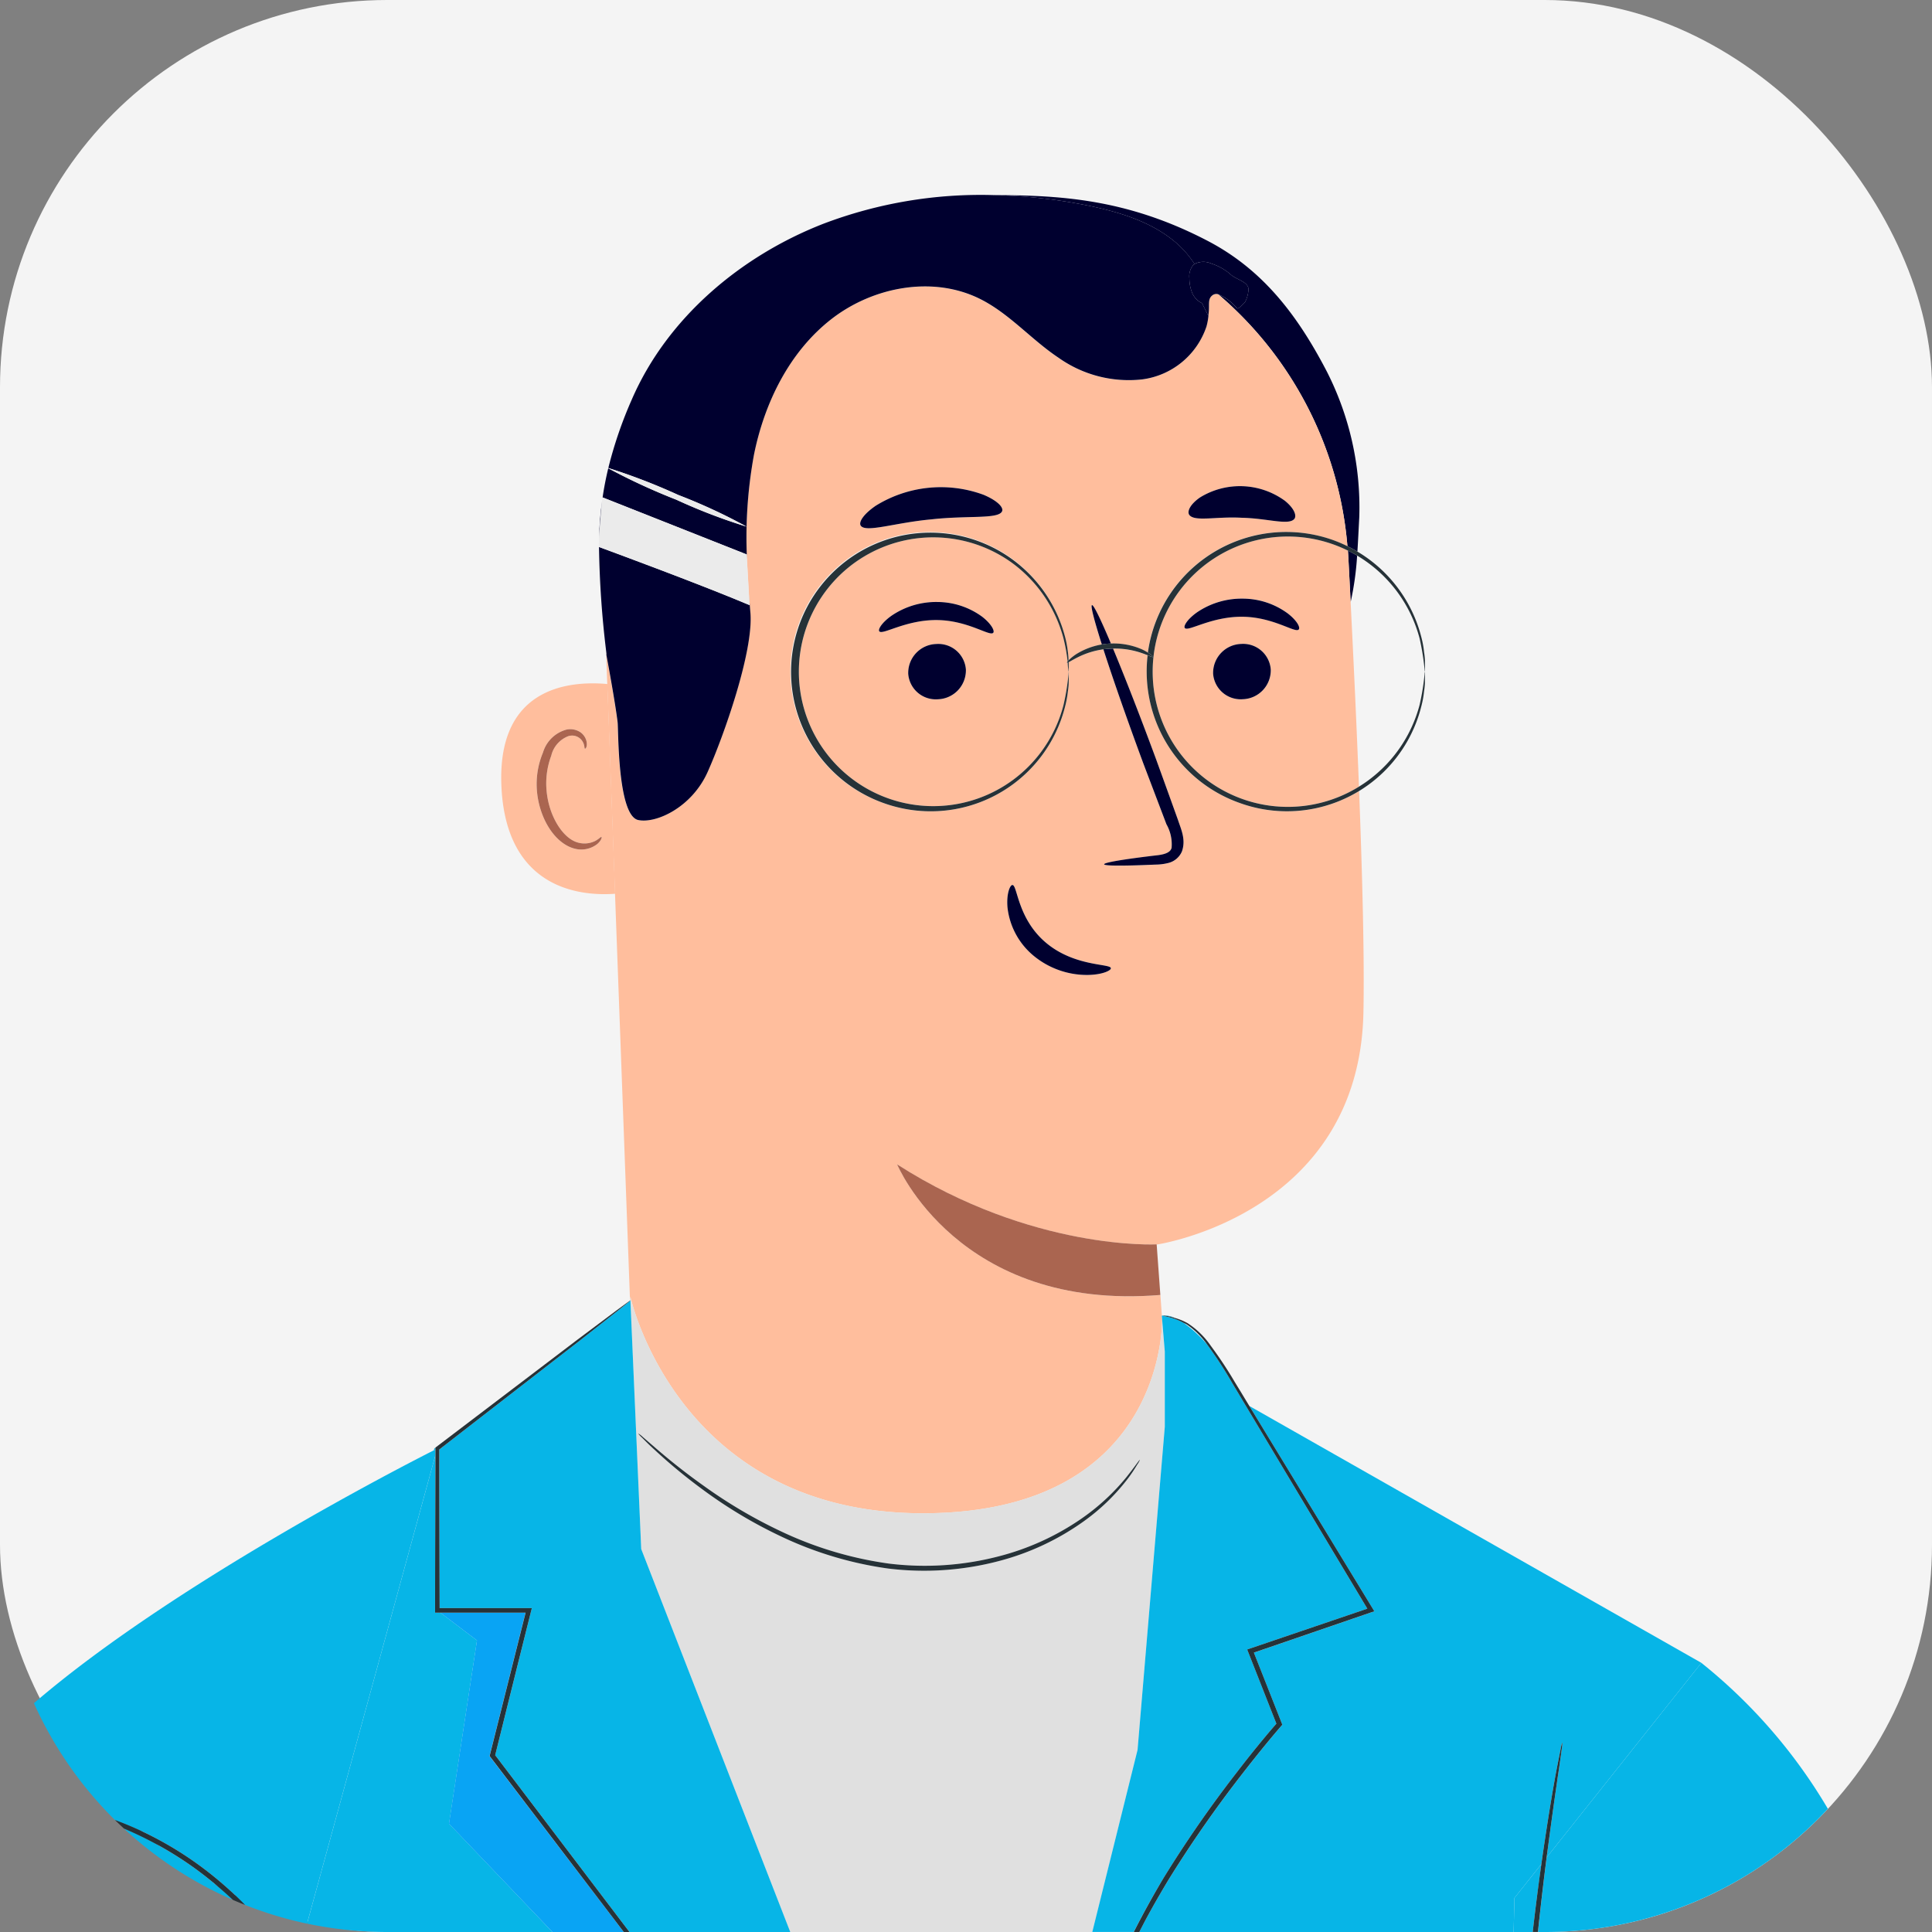 <svg xmlns="http://www.w3.org/2000/svg" width="222" height="222" viewBox="0 0 222 222">
  <rect x="0" y="0" width="222" height="222" fill="#808080" stroke="none"/>
  <g id="Groupe_235" data-name="Groupe 235" transform="translate(-2874 -600)">
    <rect id="Rectangle_2123" data-name="Rectangle 2123" width="222" height="222" rx="44.5" transform="translate(2874 600)" fill="#f4f4f4"/>
    <g id="Groupe_234" data-name="Groupe 234">
      <path id="Tracé_1543" data-name="Tracé 1543" d="M3012.718,754.508a9.217,9.217,0,0,0-2.352-2.317c-.114-.07-.24-.117-.358-.181A14.431,14.431,0,0,1,3012.718,754.508Z" fill="none"/>
      <path id="Tracé_1544" data-name="Tracé 1544" d="M3031.356,664.787a15.9,15.9,0,0,0-1.413-.947,34.378,34.378,0,0,1-.746,5.351c.362,7.179.7,14.431.957,21.2.409-.254.812-.523,1.2-.818a15.743,15.743,0,0,0,5.762-8.563,27.093,27.093,0,0,0,.6-3.826,29.162,29.162,0,0,0-.6-3.83A15.751,15.751,0,0,0,3031.356,664.787Z" fill="none"/>
      <path id="Tracé_1545" data-name="Tracé 1545" d="M2931.635,690.711c.657,10.942,8.339,12.331,13.048,11.988l-.89-24.1C2939.182,678.185,2930.937,679.076,2931.635,690.711Zm11.006,6.261a2.968,2.968,0,0,1-2.5.571c-2.336-.526-4.151-3.422-4.442-6.613a9.392,9.392,0,0,1,.691-4.457,3.867,3.867,0,0,1,2.741-2.647,2.109,2.109,0,0,1,1.554.311,1.748,1.748,0,0,1,.685.96c.166.646-.072.956-.159.934s0-.344-.242-.779a1.411,1.411,0,0,0-1.679-.658,3.19,3.19,0,0,0-1.951,2.246,9.067,9.067,0,0,0-.536,4.007c.245,2.854,1.818,5.433,3.531,5.947a2.773,2.773,0,0,0,2.064-.166c.454-.242.647-.5.718-.45C2943.17,696.2,2943.109,696.563,2942.641,696.972Z" fill="#ffbe9d"/>
      <path id="Tracé_1546" data-name="Tracé 1546" d="M2942.4,696.628a2.773,2.773,0,0,1-2.064.166c-1.713-.514-3.286-3.093-3.531-5.947a9.067,9.067,0,0,1,.536-4.007,3.19,3.19,0,0,1,1.951-2.246,1.411,1.411,0,0,1,1.679.658c.238.435.155.756.242.779s.325-.288.159-.934a1.748,1.748,0,0,0-.685-.96,2.109,2.109,0,0,0-1.554-.311,3.867,3.867,0,0,0-2.741,2.647,9.392,9.392,0,0,0-.691,4.457c.291,3.191,2.106,6.087,4.442,6.613a2.968,2.968,0,0,0,2.5-.571c.468-.409.529-.772.472-.794C2943.042,696.129,2942.849,696.386,2942.4,696.628Z" fill="#aa6550"/>
      <path id="Tracé_1547" data-name="Tracé 1547" d="M3008.956,627.741a11.527,11.527,0,0,1,2.3,2.591,2.244,2.244,0,0,1,1.971-.031,6.255,6.255,0,0,1,2.189,1.244c.624.574,1.943.8,2.045,1.64a3.53,3.53,0,0,1-.408,1.543c-.212.14-.76.873-.93.688a5.557,5.557,0,0,0-2.136-1.6,42.653,42.653,0,0,1,14.842,28.945c.391.191.773.4,1.145.62.081-1.25.14-2.558.217-3.98a34.415,34.415,0,0,0-3.751-16.752c-3.319-6.37-7.289-11.64-13.655-14.963-9.381-4.9-17.13-5.243-24.651-5.268a61.2,61.2,0,0,1,10.693,1.166C3002.446,624.312,3006.121,625.394,3008.956,627.741Z" fill="#00002f"/>
      <path id="Tracé_1548" data-name="Tracé 1548" d="M3028.937,664.111q.132,2.526.26,5.08a34.378,34.378,0,0,0,.746-5.351c-.347-.208-.7-.4-1.061-.574,0,.025.006.05.007.075C3028.907,663.6,3028.923,663.854,3028.937,664.111Z" fill="#00002f"/>
      <path id="Tracé_1549" data-name="Tracé 1549" d="M2946.438,749.422h0l-.014-.451s5.478,25.243,34.18,24.914c27.433-.314,26.93-22.241,26.93-22.241l.007.086-.045-.544.011,0c-.343-4.87-.59-8.178-.59-8.178s23.278-3.429,23.75-26.672c.121-5.942-.1-15.1-.495-25.439a15.895,15.895,0,0,1-13.712,1.379,16.026,16.026,0,0,1-10.588-16.976c-.226-.09-.492-.194-.83-.3a9.4,9.4,0,0,0-3.147-.465c1.338,3.208,3.093,7.7,4.943,12.707q1.328,3.668,2.529,7.009c.337,1.04.923,2.219.446,3.584a2.3,2.3,0,0,1-1.512,1.32,6.192,6.192,0,0,1-1.55.2c-3.618.166-5.864.162-5.879-.038s2.212-.571,5.811-1c.915-.087,1.781-.261,1.94-.881a4.657,4.657,0,0,0-.59-2.711l-2.647-6.967c-1.905-5.153-3.529-9.816-4.6-13.14a9.4,9.4,0,0,0-2.814.849c-.569.277-.957.515-1.175.627,0,.029.007.058.006.088v.756a.735.735,0,0,1,0,.249.783.783,0,0,1,0,.257v.756a7.216,7.216,0,0,1-.094,1.222,11.429,11.429,0,0,1-.295,1.652,15.914,15.914,0,0,1-19.219,11.709,15.7,15.7,0,0,1-1.669-.5,16.031,16.031,0,1,1,20.888-18.974,11.539,11.539,0,0,1,.295,1.652,7.485,7.485,0,0,1,.071.924,5.313,5.313,0,0,1,.991-.777,8.078,8.078,0,0,1,2.836-1.046c-.872-2.748-1.315-4.45-1.135-4.515s1,1.615,2.178,4.41a8.085,8.085,0,0,1,3.543.66,6.025,6.025,0,0,1,.7.379,16.006,16.006,0,0,1,22.934-12.225,42.653,42.653,0,0,0-14.842-28.945.739.739,0,0,0-.639.089c-.629.447-.343,1.072-.475,2.118a7.355,7.355,0,0,1-.251,1.5,9.021,9.021,0,0,1-7.41,6.075,13.951,13.951,0,0,1-9.587-2.491c-3.127-2.08-5.637-5.062-8.995-6.745-5.44-2.729-12.351-1.414-17.141,2.333s-7.644,9.557-8.854,15.523a52.6,52.6,0,0,0-.774,12.692l.2,3.529c.049.656.1,1.311.154,1.964.378,4.446-3.092,14.222-4.914,18.294s-5.913,5.947-7.97,5.523c-2.393-.491-2.276-10.34-2.374-11.228-.288-2.423-1.3-7.8-1.3-7.8l.019-.015c-.011-.1-.021-.2-.032-.3l.137,3.725.89,24.1,1.723,46.721.031-.023Zm43.9-47.725c.582-.03.56,3.849,3.856,6.628s7.429,2.385,7.456,2.926c.049.246-.931.756-2.673.779a9.64,9.64,0,0,1-6.223-2.223,8.4,8.4,0,0,1-2.983-5.554C2989.637,702.65,2990.076,701.675,2990.333,701.7Zm16.574,41.292.424,5.815c-23.213,1.9-30.245-15.005-30.245-15.005C2992.62,743.745,3006.907,742.989,3006.907,742.989Zm14.726-85.453c1.051.843,1.387,1.683,1.107,2.076-.635.8-3.088-.057-6.049-.117-2.956-.171-5.466.5-6.049-.352-.249-.416.151-1.225,1.252-1.985A8.764,8.764,0,0,1,3021.633,657.536Zm-47.012.582a14.2,14.2,0,0,1,12.389-1.266c1.535.643,2.3,1.41,2.147,1.871-.359.968-3.924.48-8.117.953-4.207.378-7.595,1.584-8.143.711C2972.651,659.967,2973.249,659.06,2974.621,658.118Z" fill="#ffbe9d"/>
      <path id="Tracé_1550" data-name="Tracé 1550" d="M2996.6,676.152c-.017-.019.017-.08.078-.159a19.1,19.1,0,0,0-.475-2.643,15.738,15.738,0,0,0-5.757-8.563,15.444,15.444,0,1,0,5.757,16.219,27.2,27.2,0,0,0,.6-3.826,5.545,5.545,0,0,1-.114-1.046C2996.65,676.149,2996.609,676.164,2996.6,676.152Zm-11.606.877a3.323,3.323,0,0,1-3.229,3.323,3.175,3.175,0,0,1-3.4-2.937c0-.029,0-.058,0-.087a3.322,3.322,0,0,1,3.225-3.327,3.179,3.179,0,0,1,3.4,2.941c0,.029,0,.058,0,.087Zm3.13-4.314c-.415.431-2.918-1.451-6.487-1.47s-6.2,1.746-6.59,1.3c-.185-.193.235-.972,1.388-1.792a9.093,9.093,0,0,1,5.293-1.584,8.764,8.764,0,0,1,5.16,1.712C2987.959,671.736,2988.325,672.523,2988.121,672.715Z" fill="#ffbe9d"/>
      <path id="Tracé_1551" data-name="Tracé 1551" d="M2946.445,749.594l-.006-.172,0,0Z" fill="#ffbe9d"/>
      <path id="Tracé_1552" data-name="Tracé 1552" d="M3028.937,664.111c-.014-.257-.03-.513-.048-.77,0-.025,0-.05-.007-.075a15.532,15.532,0,1,0,1.272,27.121c-.261-6.765-.595-14.017-.957-21.2Q3029.07,666.641,3028.937,664.111Zm-12.14,16.234a3.176,3.176,0,0,1-3.4-2.938c0-.029,0-.058,0-.087a3.327,3.327,0,0,1,3.225-3.327,3.18,3.18,0,0,1,3.4,2.946c0,.03,0,.06,0,.09A3.323,3.323,0,0,1,3016.8,680.345Zm6.427-8.015c-.412.431-2.915-1.452-6.487-1.471s-6.2,1.747-6.586,1.3c-.189-.192.234-.971,1.384-1.8a9.127,9.127,0,0,1,5.292-1.581,8.759,8.759,0,0,1,5.161,1.713C3023.081,671.351,3023.447,672.137,3023.224,672.33Z" fill="#ffbe9d"/>
      <path id="Tracé_1553" data-name="Tracé 1553" d="M3007.331,748.8l-.424-5.815s-14.287.756-29.821-9.19C2977.086,733.8,2984.118,750.709,3007.331,748.8Z" fill="#aa6550"/>
      <path id="Tracé_1554" data-name="Tracé 1554" d="M3016.62,673.993a3.327,3.327,0,0,0-3.225,3.327c0,.029,0,.058,0,.087a3.176,3.176,0,0,0,3.4,2.938,3.323,3.323,0,0,0,3.225-3.316c0-.03,0-.06,0-.09A3.18,3.18,0,0,0,3016.62,673.993Z" fill="#00002f"/>
      <path id="Tracé_1555" data-name="Tracé 1555" d="M3021.988,670.5a8.759,8.759,0,0,0-5.161-1.713,9.127,9.127,0,0,0-5.292,1.581c-1.15.824-1.573,1.6-1.384,1.8.382.443,3.013-1.323,6.586-1.3s6.075,1.9,6.487,1.471C3023.447,672.137,3023.081,671.351,3021.988,670.5Z" fill="#00002f"/>
      <path id="Tracé_1556" data-name="Tracé 1556" d="M2981.585,674a3.322,3.322,0,0,0-3.225,3.327c0,.029,0,.058,0,.087a3.175,3.175,0,0,0,3.4,2.937,3.323,3.323,0,0,0,3.229-3.323h0c0-.029,0-.058,0-.087A3.179,3.179,0,0,0,2981.585,674Z" fill="#00002f"/>
      <path id="Tracé_1557" data-name="Tracé 1557" d="M2986.885,670.885a8.764,8.764,0,0,0-5.16-1.712,9.093,9.093,0,0,0-5.293,1.584c-1.153.82-1.573,1.6-1.388,1.792.386.442,3.021-1.323,6.59-1.3s6.072,1.9,6.487,1.47C2988.325,672.523,2987.959,671.736,2986.885,670.885Z" fill="#00002f"/>
      <path id="Tracé_1558" data-name="Tracé 1558" d="M3005.387,687.751l2.647,6.967a4.657,4.657,0,0,1,.59,2.711c-.159.62-1.025.794-1.94.881-3.6.431-5.811.8-5.811,1s2.261.2,5.879.038a6.192,6.192,0,0,0,1.55-.2,2.3,2.3,0,0,0,1.512-1.32c.477-1.365-.109-2.544-.446-3.584q-1.2-3.342-2.529-7.009c-1.85-5.006-3.605-9.5-4.943-12.707a9.547,9.547,0,0,0-1.108.085C3001.858,677.935,3003.482,682.6,3005.387,687.751Z" fill="#00002f"/>
      <path id="Tracé_1559" data-name="Tracé 1559" d="M2999.474,669.536c-.18.065.263,1.767,1.135,4.515a8.107,8.107,0,0,1,1.043-.105C3000.473,671.151,2999.66,669.469,2999.474,669.536Z" fill="#00002f"/>
      <path id="Tracé_1560" data-name="Tracé 1560" d="M2992.749,709.807a9.64,9.64,0,0,0,6.223,2.223c1.742-.023,2.722-.533,2.673-.779-.027-.541-4.159-.147-7.456-2.926s-3.274-6.658-3.856-6.628c-.257-.022-.7.953-.567,2.556A8.4,8.4,0,0,0,2992.749,709.807Z" fill="#00002f"/>
      <path id="Tracé_1561" data-name="Tracé 1561" d="M2981.04,659.676c4.193-.473,7.758.015,8.117-.953.155-.461-.612-1.228-2.147-1.871a14.2,14.2,0,0,0-12.389,1.266c-1.372.942-1.97,1.849-1.724,2.269C2973.445,661.26,2976.833,660.054,2981.04,659.676Z" fill="#00002f"/>
      <path id="Tracé_1562" data-name="Tracé 1562" d="M3010.642,659.143c.583.851,3.093.181,6.049.352,2.961.06,5.414.922,6.049.117.28-.393-.056-1.233-1.107-2.076a8.764,8.764,0,0,0-9.739-.378C3010.793,657.918,3010.393,658.727,3010.642,659.143Z" fill="#00002f"/>
      <path id="Tracé_1563" data-name="Tracé 1563" d="M2942.836,661.9c.071-1.356.252-3.366.338-4.274A39.872,39.872,0,0,0,2942.836,661.9Z" fill="#00002f"/>
      <path id="Tracé_1564" data-name="Tracé 1564" d="M2943.669,675.2s1.009,5.373,1.3,7.8c.1.888-.019,10.737,2.374,11.228,2.057.424,6.147-1.451,7.97-5.523s5.292-13.848,4.914-18.294c-.055-.653-.105-1.308-.154-1.964l.064,1.094c-5.811-2.463-16.858-6.519-17.306-6.684a111.821,111.821,0,0,0,.828,12.027c.011.1.021.2.032.3Z" fill="#00002f"/>
      <path id="Tracé_1565" data-name="Tracé 1565" d="M2959.8,663.71l.069,1.2a52.6,52.6,0,0,1,.774-12.692c1.21-5.966,4.064-11.777,8.854-15.523s11.7-5.062,17.141-2.333c3.358,1.683,5.868,4.665,8.995,6.745a13.951,13.951,0,0,0,9.587,2.491,9.021,9.021,0,0,0,7.41-6.075,7.355,7.355,0,0,0,.251-1.5c-.011.084-.018.166-.035.256l-.726-1.444a2.274,2.274,0,0,1-1.135-1.2,4.411,4.411,0,0,1-.317-1.637,2.034,2.034,0,0,1,.469-1.572,1.128,1.128,0,0,1,.127-.094,11.527,11.527,0,0,0-2.3-2.591c-2.835-2.347-6.51-3.429-10.124-4.158a61.2,61.2,0,0,0-10.693-1.166,50.929,50.929,0,0,0-19.484,3.275c-9.527,3.7-17.977,10.813-22.052,20.185a48.01,48.01,0,0,0-2.711,7.9,70.56,70.56,0,0,1,8.045,3.1,64.134,64.134,0,0,1,7.841,3.634,64.788,64.788,0,0,1-8.068-3.093,72.162,72.162,0,0,1-7.825-3.609c-.273,1.135-.488,2.246-.649,3.347Z" fill="#00002f"/>
      <path id="Tracé_1566" data-name="Tracé 1566" d="M2993.637,686.391a15.442,15.442,0,1,1-3.194-21.6,15.738,15.738,0,0,1,5.757,8.563,19.1,19.1,0,0,1,.475,2.643c.027-.034.066-.076.107-.119a7.485,7.485,0,0,0-.071-.924,11.539,11.539,0,0,0-.295-1.652,16,16,0,1,0-20.888,18.974,15.7,15.7,0,0,0,1.669.5,15.914,15.914,0,0,0,19.219-11.709,11.429,11.429,0,0,0,.295-1.652,7.216,7.216,0,0,0,.094-1.222v-.756a.783.783,0,0,0,0-.257,27.2,27.2,0,0,1-.6,3.826A15.444,15.444,0,0,1,2993.637,686.391Z" fill="#263238"/>
      <path id="Tracé_1567" data-name="Tracé 1567" d="M2996.8,677.18a.735.735,0,0,0,0-.249v-.756c0-.03-.006-.059-.006-.088a1.141,1.141,0,0,1-.108.047A5.545,5.545,0,0,0,2996.8,677.18Z" fill="#263238"/>
      <path id="Tracé_1568" data-name="Tracé 1568" d="M3027.11,662.033a16.044,16.044,0,0,0-21.21,12.952c.413.256.628.465.6.509s-.262-.05-.63-.2a16.026,16.026,0,0,0,10.588,16.976,15.913,15.913,0,0,0,20.884-11.2,11.012,11.012,0,0,0,.295-1.652,7.454,7.454,0,0,0,.1-1.222v-.756a.718.718,0,0,0-.019-.257,27.093,27.093,0,0,1-.6,3.826,15.743,15.743,0,0,1-5.762,8.563c-.39.3-.793.564-1.2.818a15.532,15.532,0,1,1-1.272-27.121c.358.178.714.366,1.061.574a15.743,15.743,0,0,1,7.175,9.51,29.162,29.162,0,0,1,.6,3.83.719.719,0,0,0,.019-.249v-.756a7.481,7.481,0,0,0-.1-1.225,11.092,11.092,0,0,0-.295-1.652,16.029,16.029,0,0,0-7.366-9.918c-.372-.221-.754-.429-1.145-.62A16.01,16.01,0,0,0,3027.11,662.033Z" fill="#263238"/>
      <path id="Tracé_1569" data-name="Tracé 1569" d="M3005.9,674.985a6.025,6.025,0,0,0-.7-.379,8.152,8.152,0,0,0-7.422.491,5.313,5.313,0,0,0-.991.777c-.041.043-.08.085-.107.119-.061.079-.095.14-.078.159s.053,0,.094-.018a1.141,1.141,0,0,0,.108-.047c.218-.112.606-.35,1.175-.627a9.4,9.4,0,0,1,2.814-.849,9.547,9.547,0,0,1,1.108-.085,9.4,9.4,0,0,1,3.147.465c.338.111.6.215.83.3.368.148.6.247.63.2S3006.313,675.241,3005.9,674.985Z" fill="#263238"/>
      <path id="Tracé_1570" data-name="Tracé 1570" d="M3016.128,635.416c.17.185.718-.548.93-.688a3.53,3.53,0,0,0,.408-1.543c-.1-.839-1.421-1.066-2.045-1.64a6.255,6.255,0,0,0-2.189-1.244,2.244,2.244,0,0,0-1.971.031,1.128,1.128,0,0,0-.127.094,2.034,2.034,0,0,0-.469,1.572,4.411,4.411,0,0,0,.317,1.637,2.274,2.274,0,0,0,1.135,1.2l.726,1.444c.017-.09.024-.172.035-.256.132-1.046-.154-1.671.475-2.118a.739.739,0,0,1,.639-.089A5.557,5.557,0,0,1,3016.128,635.416Z" fill="#00002f"/>
      <path id="Tracé_1571" data-name="Tracé 1571" d="M2960.134,669.532l-.064-1.094-.2-3.529-.069-1.2-16.561-6.553-.017-.006s-.018.183-.045.478c-.086.908-.267,2.918-.338,4.274-.019.374-.031.7-.029.937l.021.008C2943.276,663.013,2954.323,667.069,2960.134,669.532Z" fill="#ebebeb"/>
      <path id="Tracé_1572" data-name="Tracé 1572" d="M2951.71,657.419a64.788,64.788,0,0,0,8.068,3.093,64.134,64.134,0,0,0-7.841-3.634,70.56,70.56,0,0,0-8.045-3.1l-.023,0c0,.005.01.016.016.024A72.162,72.162,0,0,0,2951.71,657.419Z" fill="#ebebeb"/>
      <path id="Tracé_1573" data-name="Tracé 1573" d="M3007.841,763.956V755.3l-.3-3.574-.007-.086s.5,21.927-26.93,22.241c-28.7.329-34.18-24.914-34.18-24.914l.014.451.013-.009-.013.011.006.171,1.235,28.4L2964.807,822h34.705l5.2-20.918Zm-59.983,1.157,1.459,1.259c1.263,1.093,3.134,2.647,5.561,4.367a56.148,56.148,0,0,0,9.017,5.293,42.487,42.487,0,0,0,12.215,3.629,33.768,33.768,0,0,0,12.661-.832,29.718,29.718,0,0,0,9.452-4.3,25.091,25.091,0,0,0,5.172-4.749c1.036-1.293,1.539-2.075,1.588-2.041a2.7,2.7,0,0,1-.329.586,16.186,16.186,0,0,1-1.089,1.618,23.672,23.672,0,0,1-5.107,4.915,29.556,29.556,0,0,1-9.546,4.48,33.711,33.711,0,0,1-12.877.892,42.109,42.109,0,0,1-12.367-3.724,53.542,53.542,0,0,1-9.032-5.429,61.819,61.819,0,0,1-5.474-4.537c-.62-.559-1.07-1.032-1.383-1.342a2.865,2.865,0,0,1-.454-.5A2.956,2.956,0,0,1,2947.858,765.113Z" fill="#e0e0e0"/>
      <path id="Tracé_1574" data-name="Tracé 1574" d="M2949.162,766.542a61.819,61.819,0,0,0,5.474,4.537,53.542,53.542,0,0,0,9.032,5.429,42.109,42.109,0,0,0,12.367,3.724,33.711,33.711,0,0,0,12.877-.892,29.556,29.556,0,0,0,9.546-4.48,23.672,23.672,0,0,0,5.107-4.915,16.186,16.186,0,0,0,1.089-1.618,2.7,2.7,0,0,0,.329-.586c-.049-.034-.552.748-1.588,2.041a25.091,25.091,0,0,1-5.172,4.749,29.718,29.718,0,0,1-9.452,4.3,33.768,33.768,0,0,1-12.661.832,42.487,42.487,0,0,1-12.215-3.629,56.148,56.148,0,0,1-9.017-5.293c-2.427-1.72-4.3-3.274-5.561-4.367l-1.459-1.259a2.956,2.956,0,0,0-.533-.412,2.865,2.865,0,0,0,.454.5C2948.092,765.51,2948.542,765.983,2949.162,766.542Z" fill="#263238"/>
      <path id="Tracé_1575" data-name="Tracé 1575" d="M2928.811,788.492l-4.2-3.179h-.62v-.265c0-6.494.028-12.482.04-17.827l-14.748,53.817a44.674,44.674,0,0,0,9.221.962h18.976l-11.882-12.446Z" fill="#07b5e7"/>
      <path id="Tracé_1576" data-name="Tracé 1576" d="M2924.029,766.452v-.107l-.121.091-.063.217.184-.093Z" fill="#07b5e7"/>
      <path id="Tracé_1577" data-name="Tracé 1577" d="M2946.438,749.422V749.4l-.031.023-.261.2A3.045,3.045,0,0,1,2946.438,749.422Z" fill="#07b5e7"/>
      <path id="Tracé_1578" data-name="Tracé 1578" d="M2946.445,749.594l-.007-.169a2.553,2.553,0,0,1-.365.316c-.279.227-.654.53-1.134.911l-4.393,3.452c-3.842,2.973-9.331,7.233-16.071,12.455,0,5.435.025,11.557.041,18.221h10.6l-.091.352c-1.32,5.288-2.7,10.834-4.125,16.55l2.45,3.218L2946.33,822h18.477l-17.127-44.006Z" fill="#07b5e7"/>
      <path id="Tracé_1579" data-name="Tracé 1579" d="M2930.335,801.895l-.087-.11.034-.136,4.1-16.336h-9.777l4.2,3.18-3.217,21.062L2937.476,822h8.2l-12.808-16.778Z" fill="#09a4f4"/>
      <path id="Tracé_1580" data-name="Tracé 1580" d="M2888.234,810.111a44.563,44.563,0,0,0,12.528,8.2,45.373,45.373,0,0,0-4.407-3.649A41.588,41.588,0,0,0,2888.234,810.111Z" fill="#07b5e7"/>
      <path id="Tracé_1581" data-name="Tracé 1581" d="M2924.029,766.56l-.184.093c-3.514,1.778-30.139,15.445-45.947,29.056a44.6,44.6,0,0,0,9.309,13.423,39.888,39.888,0,0,1,9.488,5.057,43.032,43.032,0,0,1,5.459,4.7,44.241,44.241,0,0,0,7.125,2.15l14.748-53.817C2924.028,767,2924.028,766.777,2924.029,766.56Z" fill="#07b5e7"/>
      <path id="Tracé_1582" data-name="Tracé 1582" d="M2930.9,801.682c1.421-5.716,2.8-11.262,4.125-16.55l.091-.352h-10.6c-.016-6.664-.041-12.786-.041-18.221,6.74-5.222,12.229-9.482,16.071-12.455l4.393-3.452c.48-.381.855-.684,1.134-.911a2.553,2.553,0,0,0,.365-.316v0l.013-.011-.013.009h0a3.045,3.045,0,0,0-.293.2c-.035.025-.072.044-.1.07l-1.176.862L2940.4,753.9l-16.279,12.37-.087.068v.218c0,.217,0,.441,0,.661-.012,5.345-.04,11.333-.04,17.827v.265h10.4l-4.1,16.336-.034.136.087.11,2.533,3.327L2945.676,822h.654l-12.982-17.1Z" fill="#263238"/>
      <path id="Tracé_1583" data-name="Tracé 1583" d="M3016.01,759.012l1.164,1.914Q3016.574,759.9,3016.01,759.012Z" fill="#07b5e7"/>
      <path id="Tracé_1584" data-name="Tracé 1584" d="M3008.987,751.44a2.608,2.608,0,0,0-1.4-.275,5.689,5.689,0,0,1,.712.092A6.709,6.709,0,0,1,3008.987,751.44Z" fill="#07b5e7"/>
      <path id="Tracé_1585" data-name="Tracé 1585" d="M3051.113,814.2c.137-.971.273-1.9.408-2.789.522-3.467.994-6.265,1.365-8.193.177-.9.325-1.637.438-2.215a4,4,0,0,1,.193-.779,3.522,3.522,0,0,1-.064.786c-.079.583-.185,1.323-.314,2.235-.291,1.939-.692,4.744-1.157,8.215-.085.632-.171,1.294-.257,1.97l17.774-22.351.011.008v-.008l-51.956-29.525,14.2,23.321.169.279-.313.106-13.53,4.643q1.569,3.968,3.205,8.121l.064.162-.117.136c-1.577,1.826-3.119,3.747-4.643,5.713a137.763,137.763,0,0,0-8.4,12.1c-1.165,1.959-2.292,3.9-3.277,5.871h43.016l.093-3.917Z" fill="#07b5e7"/>
      <path id="Tracé_1586" data-name="Tracé 1586" d="M3007.686,815.819a136.335,136.335,0,0,1,8.427-12.159c1.476-1.926,3-3.8,4.552-5.6l-3.244-8.241-.11-.28.284-.1,13.522-4.594c-6.355-10.59-11.706-19.543-15.511-25.9a47.369,47.369,0,0,0-2.888-4.439,14.431,14.431,0,0,0-2.71-2.5,7,7,0,0,0-1.736-.669c-.237-.046-.471-.1-.7-.172-.029.005-.051.01-.062.013l-.011,0,.045.544.3,3.574v8.653l-3.131,37.126-5.2,20.918h4.766l0-.011Q3005.849,818.9,3007.686,815.819Z" fill="#07b5e7"/>
      <path id="Tracé_1587" data-name="Tracé 1587" d="M3069.51,791.083l-.011-.008-17.774,22.351c-.331,2.578-.672,5.454-1,8.574h.775a44.37,44.37,0,0,0,32.537-14.156A61.379,61.379,0,0,0,3069.51,791.083Z" fill="#07b5e7"/>
      <path id="Tracé_1588" data-name="Tracé 1588" d="M3048.021,818.083l-.093,3.917h2.192c.321-2.811.658-5.429.993-7.8Z" fill="#07b5e7"/>
      <path id="Tracé_1589" data-name="Tracé 1589" d="M3008.189,816.129a137.763,137.763,0,0,1,8.4-12.1c1.524-1.966,3.066-3.887,4.643-5.713l.117-.136-.064-.162q-1.637-4.158-3.205-8.121l13.53-4.643.313-.106-.169-.279-14.2-23.321-.38-.624-1.164-1.914-.139-.228a46.988,46.988,0,0,0-2.756-4.158,9.545,9.545,0,0,0-2.647-2.579,6.549,6.549,0,0,0-1.481-.607,6.709,6.709,0,0,0-.685-.183,5.689,5.689,0,0,0-.712-.092c-.025,0-.049-.008-.074-.01.018.006.036.008.054.014.231.067.465.126.7.172a7,7,0,0,1,1.736.669c.118.064.244.111.358.181a9.217,9.217,0,0,1,2.352,2.317,47.369,47.369,0,0,1,2.888,4.439c3.8,6.357,9.156,15.31,15.511,25.9l-13.522,4.594-.284.1.11.28,3.244,8.241c-1.556,1.8-3.076,3.677-4.552,5.6a136.335,136.335,0,0,0-8.427,12.159q-1.831,3.084-3.4,6.17l0,.011h.634C3005.9,820.031,3007.024,818.088,3008.189,816.129Z" fill="#263238"/>
      <path id="Tracé_1590" data-name="Tracé 1590" d="M2896.7,814.189a39.888,39.888,0,0,0-9.488-5.057c.336.332.681.657,1.027.979a41.588,41.588,0,0,1,8.121,4.555,45.373,45.373,0,0,1,4.407,3.649c.46.2.925.388,1.392.573A43.032,43.032,0,0,0,2896.7,814.189Z" fill="#263238"/>
      <path id="Tracé_1591" data-name="Tracé 1591" d="M3051.982,811.456c.465-3.471.866-6.276,1.157-8.215.129-.912.235-1.652.314-2.235a3.522,3.522,0,0,0,.064-.786,4,4,0,0,0-.193.779c-.113.578-.261,1.312-.438,2.215-.371,1.928-.843,4.726-1.365,8.193-.135.886-.271,1.818-.408,2.789-.335,2.375-.672,4.993-.993,7.8h.6c.328-3.12.669-6,1-8.574C3051.811,812.75,3051.9,812.088,3051.982,811.456Z" fill="#263238"/>
    </g>
  </g>
</svg>
